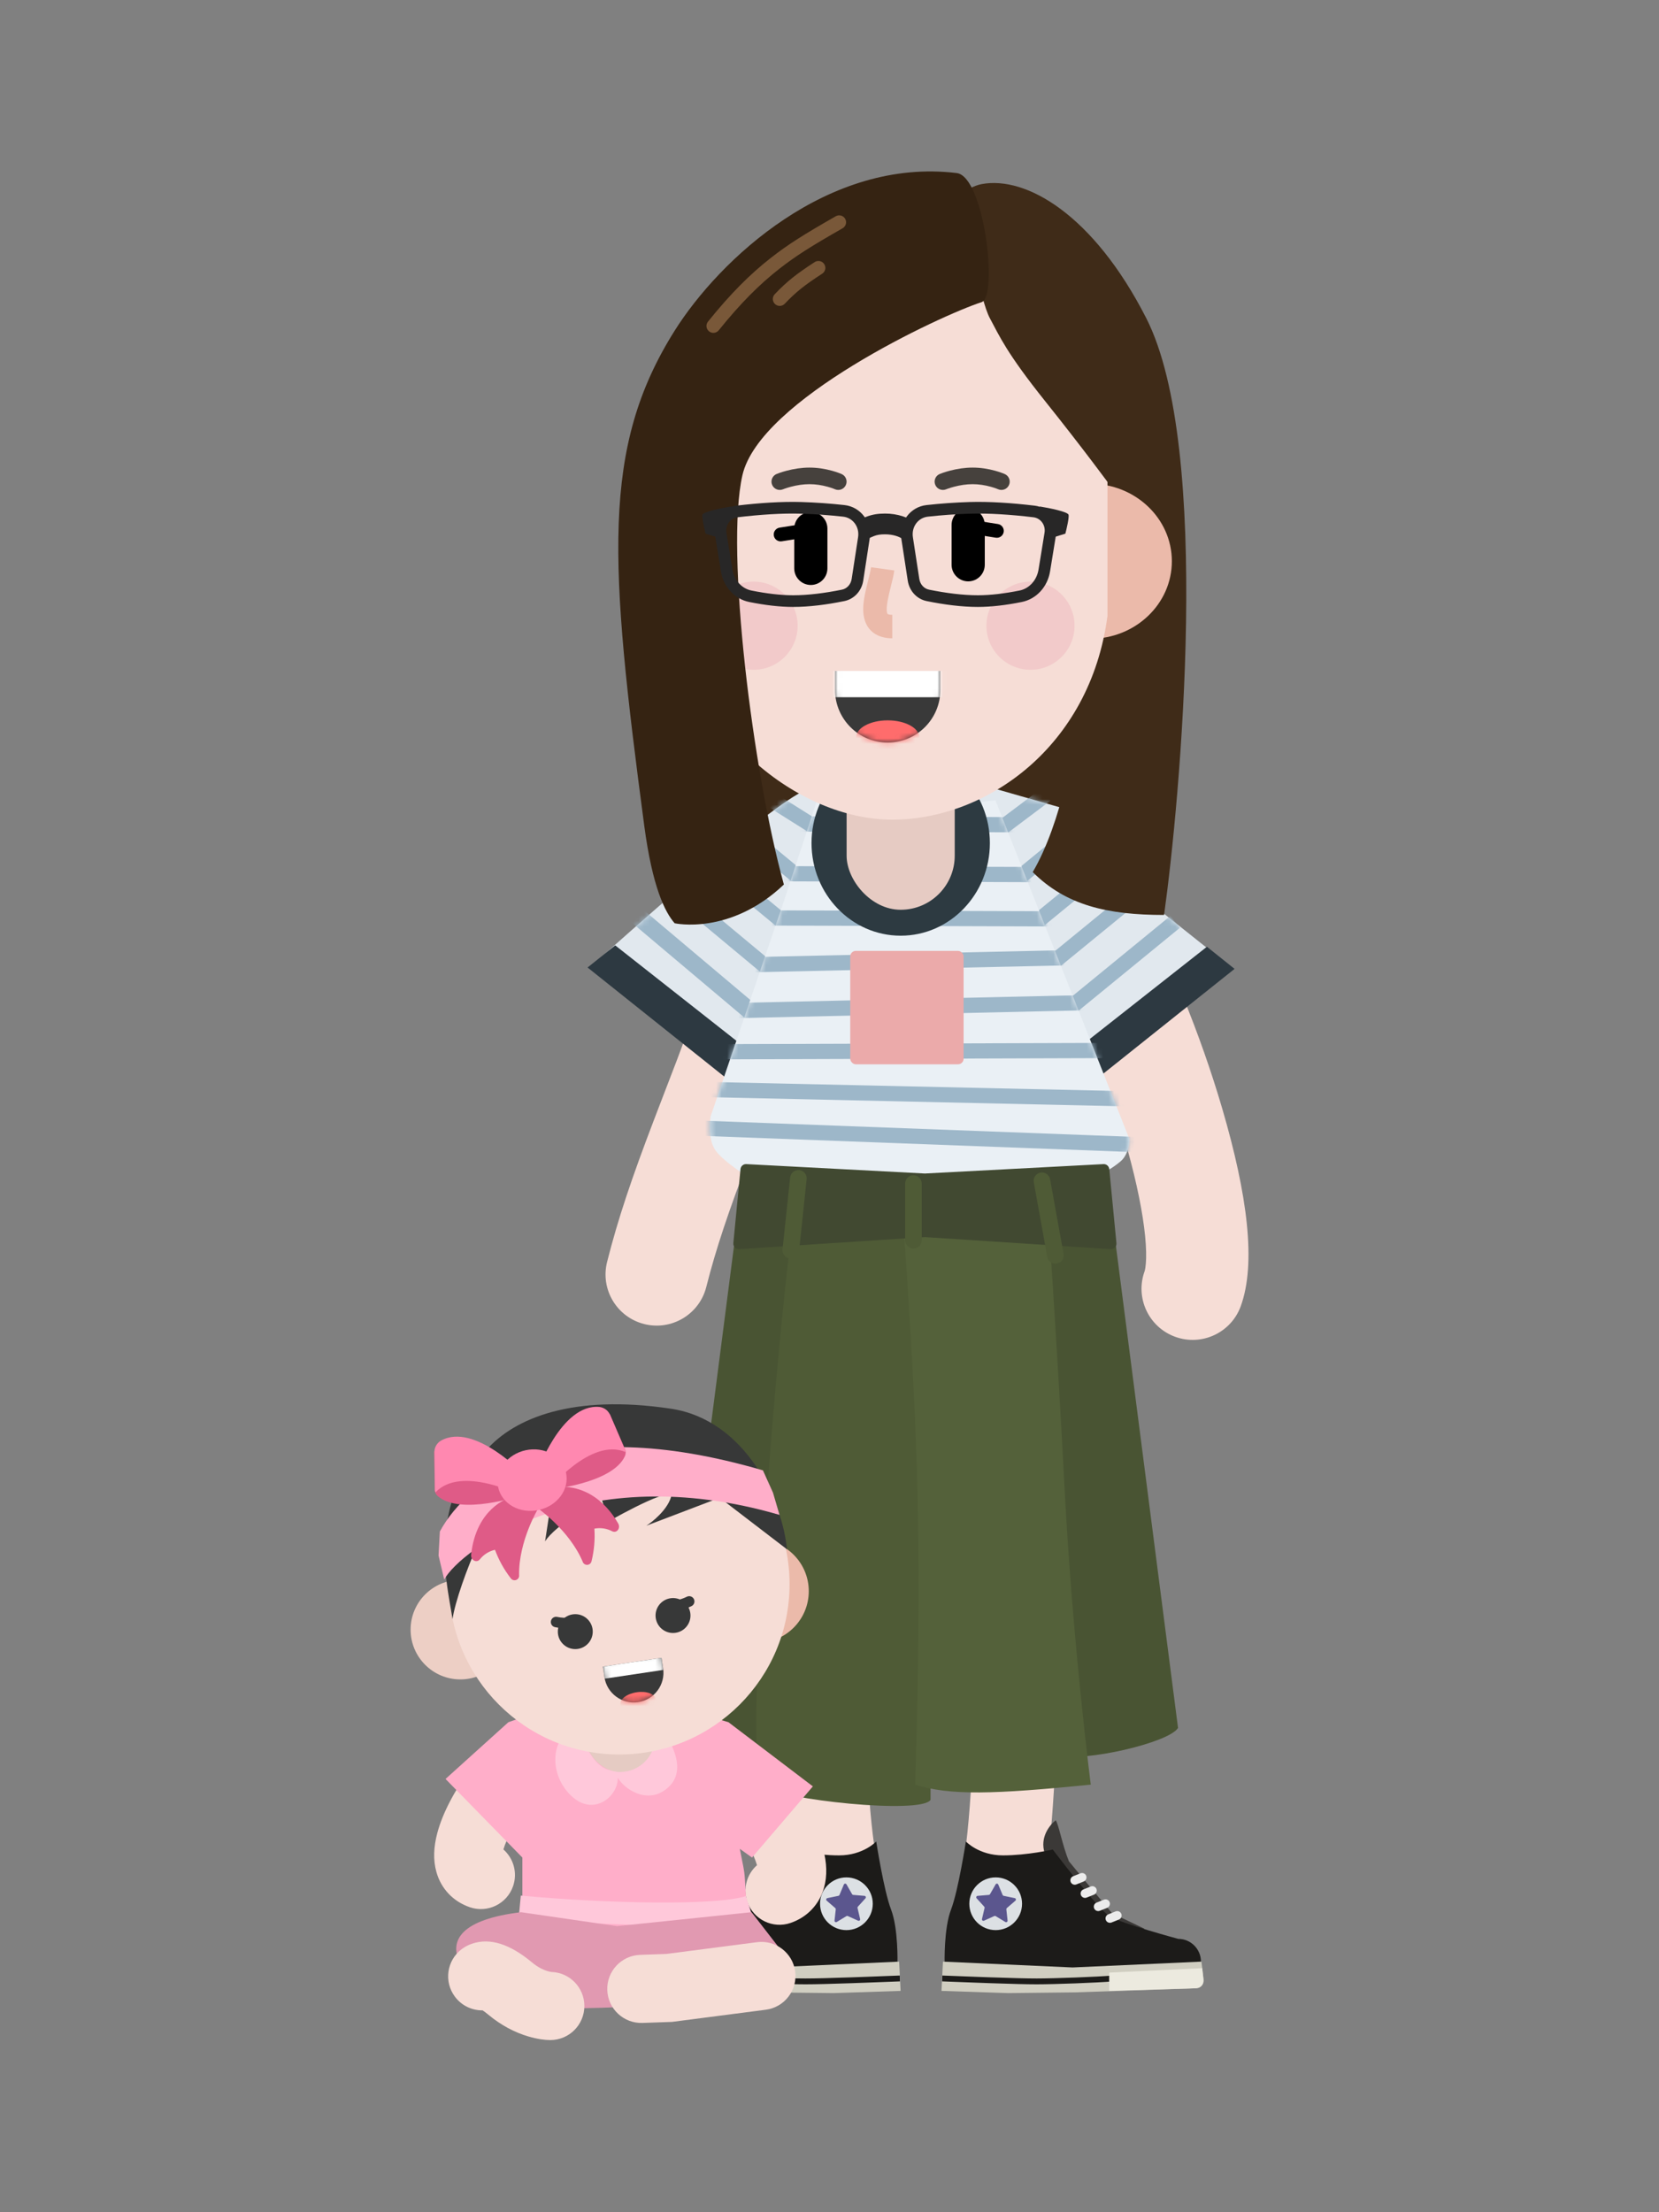 <svg width="300" height="400" viewBox="0 0 300 400" fill="none" xmlns="http://www.w3.org/2000/svg">
<rect x="0" y="0" width="300" height="400" fill="#808080" stroke="none"/>
<rect x="127.999" y="129.769" width="76.03" height="36.514" rx="18.257" transform="rotate(-7.996 127.999 129.769)" fill="#3F2B18"/>
<path d="M129 166.437C129 170.426 127.992 175.379 125.902 181.854C124.99 184.679 123.892 187.751 122.418 191.651C121.611 193.786 118.671 201.408 118.263 202.478C114.266 212.948 111.758 220.349 109.782 228.171C108.53 233.124 111.531 238.154 116.484 239.405C121.437 240.657 126.467 237.656 127.718 232.703C129.479 225.737 131.786 218.925 135.546 209.076C135.934 208.06 138.89 200.397 139.723 198.192C141.295 194.032 142.488 190.696 143.507 187.536C146.138 179.385 147.5 172.697 147.5 166.437C147.5 161.329 143.359 157.187 138.25 157.187C133.141 157.187 129 161.329 129 166.437Z" fill="#F6DDD6"/>
<path d="M189.192 171.23C194.347 180.374 199.712 193.497 203.274 205.676C205.063 211.794 206.309 217.379 206.892 221.913C207.176 224.118 207.294 226.015 207.253 227.536C207.236 228.205 207.187 228.775 207.116 229.233C207.066 229.555 207.014 229.768 206.98 229.86C205.235 234.662 207.713 239.968 212.514 241.713C217.316 243.458 222.622 240.981 224.367 236.179C227.179 228.443 225.589 216.074 221.03 200.484C217.089 187.007 211.192 172.583 205.308 162.145C202.799 157.694 197.157 156.121 192.707 158.63C188.257 161.138 186.683 166.78 189.192 171.23Z" fill="#F6DDD6"/>
<path fill-rule="evenodd" clip-rule="evenodd" d="M151.733 153.359C148.979 162.966 154.536 172.987 164.143 175.741L185.511 181.865C185.656 181.906 185.801 181.946 185.945 181.984L198.75 193.187L221.75 174.187L208.582 163.691C208.257 156.123 203.165 149.274 195.483 147.073L174.115 140.948C164.507 138.195 154.487 143.751 151.733 153.359Z" fill="#E1E8EE"/>
<mask id="mask0_0_783" style="mask-type:luminance" maskUnits="userSpaceOnUse" x="151" y="140" width="71" height="54">
<path fill-rule="evenodd" clip-rule="evenodd" d="M151.733 153.359C148.979 162.966 154.536 172.987 164.143 175.741L185.511 181.865C185.656 181.906 185.801 181.946 185.945 181.984L198.75 193.187L221.75 174.187L208.582 163.691C208.257 156.123 203.165 149.274 195.483 147.073L174.115 140.948C164.507 138.195 154.487 143.751 151.733 153.359Z" fill="white"/>
</mask>
<g mask="url(#mask0_0_783)">
<path d="M194.121 183.501L213.371 167.751L211.629 165.623L192.379 181.373L194.121 183.501Z" fill="#9DB7C9"/>
<path d="M189.871 176.251L209.121 160.501L207.379 158.373L188.129 174.123L189.871 176.251Z" fill="#9DB7C9"/>
<path d="M187.121 168.751L206.371 153.001L204.629 150.873L185.379 166.623L187.121 168.751Z" fill="#9DB7C9"/>
<path d="M170.326 159.536L189.951 144.786L188.299 142.588L168.674 157.338L170.326 159.536Z" fill="#9DB7C9"/>
<path d="M175.122 168.001L200.124 147.501L198.381 145.374L173.378 165.874L175.122 168.001Z" fill="#9DB7C9"/>
</g>
<path d="M198.5 194.937L223.25 175.187L218.25 171.187L194.75 189.687L198.5 194.937Z" fill="#2D3941"/>
<path d="M107.75 173.937C107.75 173.937 125.943 157.627 135.638 149.827C145.333 142.027 146.75 142.561 146.75 142.561L156.75 148.75L130.75 192.937L107.75 173.937Z" fill="#E1E8EE"/>
<mask id="mask1_0_783" style="mask-type:luminance" maskUnits="userSpaceOnUse" x="107" y="142" width="50" height="51">
<path d="M107.75 173.937C107.75 173.937 125.943 157.627 135.638 149.827C145.333 142.027 146.75 142.561 146.75 142.561L156.75 148.75L130.75 192.937L107.75 173.937Z" fill="white"/>
</mask>
<g mask="url(#mask1_0_783)">
<path d="M137.5 182.339L115.741 164L113.75 166.411L135.509 184.75L137.5 182.339Z" fill="#9DB7C9"/>
<path d="M142.255 176.13L121.38 158.755L119.62 160.869L140.495 178.244L142.255 176.13Z" fill="#9DB7C9"/>
<path d="M145.5 168.127L127.625 153.377L125.875 155.498L143.75 170.248L145.5 168.127Z" fill="#9DB7C9"/>
<path d="M150.5 161.877L132.625 147.127L130.875 149.248L148.75 163.998L150.5 161.877Z" fill="#9DB7C9"/>
<path d="M139.268 146.101L147.018 150.976L148.482 148.648L140.732 143.773L139.268 146.101Z" fill="#9DB7C9"/>
</g>
<path d="M131 194.687L106.25 174.937L111.25 170.937L134.75 189.437L131 194.687Z" fill="#2D3941"/>
<path d="M128.5 201.875L141.75 162.937L147.75 144.687L159 147.187L180 144.687L204.25 206C204.25 206 204.25 208.625 202.625 210C201 211.375 199.375 212.125 199.375 212.125L166.25 219.437L135.75 213.125C135.75 213.125 130.875 210.125 129.375 208C127.875 205.875 128.5 201.875 128.5 201.875Z" fill="#EAF0F5"/>
<mask id="mask2_0_783" style="mask-type:luminance" maskUnits="userSpaceOnUse" x="128" y="144" width="77" height="76">
<path d="M128.5 201.875L141.75 162.937L147.75 144.687L159 147.187L180 144.687L204.25 206C204.25 206 204.25 208.625 202.625 210C201 211.375 199.375 212.125 199.375 212.125L166.25 219.437L135.75 213.125C135.75 213.125 130.875 210.125 129.375 208C127.875 205.875 128.5 201.875 128.5 201.875Z" fill="white"/>
</mask>
<g mask="url(#mask2_0_783)">
<path d="M125.198 205.311L204.948 208.311L205.051 205.563L125.301 202.563L125.198 205.311Z" fill="#9DB7C9"/>
<path d="M124.969 198.312L204.219 200.062L204.28 197.313L125.03 195.563L124.969 198.312Z" fill="#9DB7C9"/>
<path d="M124.504 191.562L202.504 191.312L202.495 188.562L124.495 188.812L124.504 191.562Z" fill="#9DB7C9"/>
<path d="M201.219 179.813L123.469 181.563L123.531 184.312L201.281 182.562L201.219 179.813Z" fill="#9DB7C9"/>
<path d="M203.469 171.563L124.219 173.313L124.28 176.062L203.53 174.312L203.469 171.563Z" fill="#9DB7C9"/>
<path d="M204.004 164.812L126.004 164.562L125.995 167.312L203.995 167.562L204.004 164.812Z" fill="#9DB7C9"/>
<path d="M204.004 156.812L126.004 156.562L125.995 159.312L203.995 159.562L204.004 156.812Z" fill="#9DB7C9"/>
<path d="M204.254 147.812L126.254 147.562L126.245 150.312L204.245 150.562L204.254 147.812Z" fill="#9DB7C9"/>
</g>
<path d="M162.875 169.187C171.78 169.187 179 161.688 179 152.437C179 143.186 171.78 135.687 162.875 135.687C153.969 135.687 146.75 143.186 146.75 152.437C146.75 161.688 153.969 169.187 162.875 169.187Z" fill="#2D3A41"/>
<rect x="153.094" y="135.156" width="19.55" height="29.342" rx="9.775" fill="#E6CBC3"/>
<rect x="153.75" y="171.937" width="20.5" height="20.5" rx="1" fill="#EBAAAA"/>
<path d="M174.579 250.795C177.265 263.783 177.074 316.971 174.499 335.007C173.914 339.108 176.763 342.907 180.864 343.492C184.964 344.078 188.763 341.228 189.349 337.128C190.629 328.157 191.443 310.261 191.51 291.56C191.581 271.789 190.828 255.299 189.268 247.757C188.43 243.701 184.461 241.093 180.405 241.931C176.349 242.77 173.74 246.738 174.579 250.795Z" fill="#F6DDD6"/>
<path d="M143.288 246.239C141.729 253.781 140.975 270.271 141.046 290.042C141.113 308.744 141.927 326.639 143.208 335.61C143.793 339.711 147.592 342.56 151.693 341.975C155.793 341.389 158.643 337.59 158.057 333.49C155.482 315.453 155.292 262.265 157.977 249.277C158.816 245.22 156.208 241.252 152.151 240.413C148.095 239.575 144.127 242.183 143.288 246.239Z" fill="#F6DDD6"/>
<path d="M121.5 312.438L134 215.437H148C152 246.437 148.7 316.238 143.5 317.438C138.3 318.638 123.167 315.105 121.5 312.438Z" fill="#495433"/>
<path d="M213.026 312.438L200.526 215.437H186.526C182.526 246.437 185.826 316.238 191.026 317.438C196.226 318.638 211.36 315.105 213.026 312.438Z" fill="#495433"/>
<path d="M137.834 322.938C141.084 325.438 166.606 328.105 168.273 325.438V273.437L164.084 221.687H143.299C139.299 252.687 134.584 320.438 137.834 322.938Z" fill="#4F5B36"/>
<path d="M165.5 322.688C171.75 324.688 179.75 324.438 197.25 322.688C197.25 322.688 193.977 297.438 192.5 268.937C191.023 240.437 189.25 215.687 189.25 215.687L163.25 219.187C165.5 253.687 167 272.937 165.5 322.688Z" fill="#54613A"/>
<path d="M133.908 211.39C133.959 210.857 134.421 210.46 134.956 210.488L167.25 212.187L199.544 210.488C200.079 210.46 200.541 210.857 200.592 211.39L201.887 224.767C201.946 225.381 201.442 225.901 200.827 225.861L167.25 223.687L133.673 225.861C133.058 225.901 132.554 225.381 132.613 224.767L133.908 211.39Z" fill="#414931"/>
<path d="M142.883 212.904L141.508 225.904C141.421 226.728 142.018 227.467 142.842 227.554C143.666 227.641 144.404 227.044 144.492 226.22L145.867 213.22C145.954 212.396 145.356 211.658 144.533 211.571C143.709 211.483 142.97 212.081 142.883 212.904Z" fill="#4F5B36"/>
<path d="M163.68 214V224.25C163.68 225.078 164.352 225.75 165.18 225.75C166.009 225.75 166.68 225.078 166.68 224.25V214C166.68 213.172 166.009 212.5 165.18 212.5C164.352 212.5 163.68 213.172 163.68 214Z" fill="#4F5B36"/>
<path d="M186.941 213.766L189.377 227.266C189.524 228.082 190.304 228.623 191.12 228.476C191.935 228.329 192.477 227.549 192.329 226.734L189.893 213.234C189.746 212.418 188.966 211.877 188.151 212.024C187.336 212.171 186.794 212.951 186.941 213.766Z" fill="#4F5B36"/>
<path d="M188.924 335.09C187.97 332.23 189.851 329.925 190.91 329.13C191.44 329.873 192.102 333.633 193.293 336.545L196.405 340.32L201.106 345.948L206.932 348.728L203.887 352.303C201.812 350.715 189.877 337.95 188.924 335.09Z" fill="#3B3937"/>
<path d="M170.822 354.945C170.822 354.945 170.652 348.727 171.975 345.285C173.297 341.842 174.66 332.965 174.66 332.965C174.66 332.965 177.007 335.48 181.376 335.48C185.746 335.48 190.38 334.427 190.38 334.427C190.38 334.427 198.496 345.145 200.615 346.47C202.734 347.795 213.062 350.575 213.062 350.575C215.329 350.575 217.167 352.412 217.167 354.68V356.767H192.273L170.822 354.945Z" fill="#1C1B19"/>
<path d="M194.648 340.728L195.973 340.198C196.38 340.035 196.578 339.572 196.415 339.165C196.252 338.757 195.79 338.559 195.382 338.722L194.058 339.252C193.651 339.415 193.453 339.878 193.616 340.285C193.779 340.693 194.241 340.891 194.648 340.728Z" fill="#ECECEC"/>
<path d="M196.502 343.11L197.826 342.58C198.234 342.417 198.432 341.955 198.269 341.547C198.106 341.14 197.643 340.942 197.236 341.105L195.912 341.635C195.504 341.798 195.306 342.26 195.469 342.668C195.632 343.075 196.095 343.273 196.502 343.11Z" fill="#ECECEC"/>
<path d="M198.886 345.493L200.21 344.963C200.617 344.8 200.815 344.337 200.652 343.93C200.489 343.522 200.027 343.324 199.619 343.487L198.295 344.017C197.888 344.18 197.69 344.643 197.853 345.05C198.016 345.458 198.478 345.656 198.886 345.493Z" fill="#ECECEC"/>
<path d="M201.004 347.613L202.329 347.083C202.736 346.92 202.934 346.457 202.771 346.05C202.608 345.642 202.146 345.444 201.738 345.607L200.414 346.137C200.006 346.3 199.808 346.763 199.971 347.17C200.134 347.578 200.597 347.776 201.004 347.613Z" fill="#ECECEC"/>
<path d="M170.518 354.688L193.955 355.745L217.26 354.688L217.628 357.735C217.739 358.66 217.035 359.48 216.104 359.512L194.441 360.247L182.347 360.38L170.253 359.983L170.518 354.688Z" fill="#D0CEC1"/>
<path d="M170.367 358.262C171.123 358.289 175.547 358.459 176.811 358.506C177.618 358.535 178.373 358.563 179.097 358.588C182.897 358.72 185.706 358.792 187.467 358.792C190.704 358.792 198.449 358.507 201.284 358.26L201.192 357.205C198.39 357.449 190.675 357.733 187.467 357.733C185.722 357.733 182.922 357.661 179.134 357.529C178.411 357.504 177.656 357.477 176.851 357.447C175.588 357.4 171.162 357.23 170.405 357.203L170.367 358.262Z" fill="#1C1B19"/>
<path d="M200.576 359.983V357.6V356.673L217.393 355.878L217.632 358.028C217.717 358.798 217.129 359.475 216.356 359.498L200.576 359.983Z" fill="#ECEADF"/>
<path d="M180.052 348.992C182.685 348.992 184.819 346.858 184.819 344.225C184.819 341.592 182.685 339.458 180.052 339.458C177.42 339.458 175.285 341.592 175.285 344.225C175.285 346.858 177.42 348.992 180.052 348.992Z" fill="#DCE0E4"/>
<path d="M180.041 340.72C180.15 340.53 180.43 340.545 180.515 340.747L181.307 342.635C181.341 342.715 181.412 342.772 181.497 342.792L183.499 343.207C183.714 343.252 183.785 343.525 183.618 343.667L182.069 345.005C182.003 345.06 181.969 345.147 181.979 345.232L182.201 347.267C182.225 347.485 181.988 347.635 181.8 347.522L180.051 346.462C179.977 346.415 179.885 346.41 179.805 346.447L177.94 347.285C177.74 347.375 177.523 347.197 177.574 346.985L178.042 344.992C178.062 344.907 178.039 344.817 177.98 344.755L176.605 343.24C176.458 343.077 176.561 342.815 176.779 342.797L178.818 342.627C178.905 342.62 178.982 342.57 179.026 342.495L180.041 340.72Z" fill="#5B568E"/>
<path d="M144.187 335.09C145.14 332.23 143.26 329.925 142.201 329.13C141.671 329.873 141.009 333.633 139.817 336.545L136.705 340.32L132.005 345.948L126.179 348.728L129.224 352.303C131.299 350.715 143.233 337.95 144.187 335.09Z" fill="#3B3937"/>
<path d="M162.289 354.945C162.289 354.945 162.459 348.727 161.136 345.285C159.813 341.842 158.451 332.965 158.451 332.965C158.451 332.965 156.104 335.48 151.735 335.48C147.365 335.48 142.73 334.427 142.73 334.427C142.73 334.427 134.615 345.145 132.496 346.47C130.377 347.795 120.049 350.575 120.049 350.575C117.782 350.575 115.944 352.412 115.944 354.68V356.767H140.838L162.289 354.945Z" fill="#1C1B19"/>
<path d="M139.053 339.252L137.728 338.722C137.321 338.559 136.859 338.757 136.696 339.165C136.532 339.572 136.731 340.035 137.138 340.198L138.462 340.728C138.87 340.891 139.332 340.693 139.495 340.285C139.658 339.878 139.46 339.415 139.053 339.252Z" fill="#ECECEC"/>
<path d="M137.199 341.635L135.875 341.105C135.467 340.942 135.005 341.14 134.842 341.547C134.679 341.955 134.877 342.417 135.284 342.58L136.608 343.11C137.016 343.273 137.478 343.075 137.641 342.668C137.804 342.26 137.606 341.798 137.199 341.635Z" fill="#ECECEC"/>
<path d="M134.815 344.017L133.491 343.487C133.084 343.324 132.621 343.522 132.458 343.93C132.295 344.337 132.493 344.8 132.901 344.963L134.225 345.493C134.632 345.656 135.095 345.458 135.258 345.05C135.421 344.643 135.223 344.18 134.815 344.017Z" fill="#ECECEC"/>
<path d="M132.697 346.137L131.373 345.607C130.965 345.444 130.503 345.642 130.34 346.05C130.177 346.457 130.375 346.92 130.782 347.083L132.106 347.613C132.514 347.776 132.976 347.578 133.139 347.17C133.302 346.763 133.104 346.3 132.697 346.137Z" fill="#ECECEC"/>
<path d="M162.592 354.688L139.155 355.745L115.85 354.688L115.483 357.735C115.371 358.66 116.075 359.48 117.006 359.512L138.669 360.247L150.763 360.38L162.857 359.983L162.592 354.688Z" fill="#D0CEC1"/>
<path d="M162.706 357.203C161.948 357.23 157.524 357.4 156.26 357.447C155.455 357.477 154.699 357.504 153.976 357.529C150.189 357.661 147.389 357.733 145.643 357.733C142.435 357.733 134.72 357.449 131.918 357.205L131.826 358.26C134.661 358.507 142.407 358.792 145.643 358.792C147.405 358.792 150.214 358.72 154.013 358.588C154.737 358.563 155.493 358.535 156.299 358.506C157.564 358.459 161.988 358.289 162.743 358.262L162.706 357.203Z" fill="#1C1B19"/>
<path d="M132.534 359.983V357.6V356.673L115.718 355.878L115.479 358.028C115.394 358.798 115.982 359.475 116.754 359.498L132.534 359.983Z" fill="#ECEADF"/>
<path d="M153.058 348.992C150.426 348.992 148.291 346.858 148.291 344.225C148.291 341.592 150.426 339.458 153.058 339.458C155.691 339.458 157.825 341.592 157.825 344.225C157.825 346.858 155.691 348.992 153.058 348.992Z" fill="#DCE0E4"/>
<path d="M153.07 340.72C152.961 340.53 152.681 340.545 152.596 340.747L151.804 342.635C151.77 342.715 151.699 342.772 151.614 342.792L149.611 343.207C149.396 343.252 149.326 343.525 149.492 343.667L151.042 345.005C151.108 345.06 151.141 345.147 151.132 345.232L150.91 347.267C150.886 347.485 151.123 347.635 151.31 347.522L153.06 346.462C153.134 346.415 153.226 346.41 153.306 346.447L155.171 347.285C155.371 347.375 155.588 347.197 155.537 346.985L155.069 344.992C155.049 344.907 155.072 344.817 155.131 344.755L156.506 343.24C156.653 343.077 156.55 342.815 156.332 342.797L154.293 342.627C154.206 342.62 154.129 342.57 154.085 342.495L153.07 340.72Z" fill="#5B568E"/>
<path d="M197.763 83.421C193.155 64.193 173.28 54.313 165.576 51.951C162.058 45.373 171.973 34.335 177.5 33.291C185.539 31.773 197.726 38.795 207.273 57.517C219.275 81.056 213.398 144.69 210.5 165.437C200.25 165.437 192.75 163.687 186.75 157.687C197.013 140.187 197.763 100.12 197.763 100.12C197.763 100.12 200.31 94.047 197.763 83.421Z" fill="#3F2B18"/>
<path d="M197.137 115.501C205.295 115.501 211.908 109.225 211.908 101.482C211.908 93.74 205.295 87.463 197.137 87.463C188.979 87.463 182.365 93.74 182.365 101.482C182.365 109.225 188.979 115.501 197.137 115.501Z" fill="#EBBAAA"/>
<path d="M122.376 74.724C122.376 54.377 139.813 37.883 161.322 37.883C182.831 37.883 200.268 54.377 200.268 74.724V111.366C197.127 135.135 178.283 148.207 161.322 148.207C144.362 148.207 124.68 132.362 122.376 111.366V74.724Z" fill="#F6DDD6"/>
<path fill-rule="evenodd" clip-rule="evenodd" d="M151 121.318V124.742C151 130.001 155.264 134.265 160.523 134.265C165.783 134.265 170.047 130.001 170.047 124.742V121.318H151Z" fill="#393939"/>
<mask id="mask3_0_783" style="mask-type:luminance" maskUnits="userSpaceOnUse" x="151" y="119" width="20" height="16">
<path fill-rule="evenodd" clip-rule="evenodd" d="M151.126 119.687C151.043 120.192 151 120.711 151 121.239V124.742C151 130.001 155.264 134.265 160.523 134.265C165.783 134.265 170.047 130.001 170.047 124.742V121.239C170.047 120.711 170.004 120.192 169.921 119.687H151.126Z" fill="white"/>
</mask>
<g mask="url(#mask3_0_783)">
<path d="M160.524 136.505C163.695 136.505 166.267 135.105 166.267 133.378C166.267 131.65 163.695 130.25 160.524 130.25C157.352 130.25 154.781 131.65 154.781 133.378C154.781 135.105 157.352 136.505 160.524 136.505Z" fill="#FF6C6C"/>
<rect x="149.25" y="121.318" width="22.75" height="4.75" fill="white"/>
</g>
<path d="M177.5 33.541C184.887 38.636 187.621 35.262 198.25 56.123C198.25 56.123 205.088 67.843 206.5 76.541C207.893 85.123 213 91.291 213 91.291L200.75 87.791C200.75 87.791 196 81.291 189 72.541C182 63.791 180.75 60.791 179 57.541C177.25 54.291 174.272 40.383 177.5 33.541Z" fill="#3F2B18"/>
<path d="M141.586 88.472C141.638 88.451 141.759 88.404 141.939 88.341C142.253 88.231 142.61 88.12 143.002 88.017C144.116 87.722 145.268 87.546 146.384 87.546C147.495 87.546 148.609 87.721 149.665 88.013C150.034 88.115 150.368 88.224 150.658 88.331C150.824 88.393 150.933 88.437 150.977 88.457C151.733 88.795 152.62 88.456 152.958 87.7C153.296 86.943 152.957 86.056 152.201 85.718C152.099 85.673 151.93 85.603 151.701 85.518C151.333 85.382 150.919 85.247 150.464 85.121C149.165 84.762 147.788 84.546 146.384 84.546C144.983 84.546 143.582 84.76 142.235 85.117C141.765 85.241 141.334 85.374 140.949 85.509C140.711 85.592 140.536 85.659 140.432 85.703C139.667 86.022 139.306 86.9 139.624 87.664C139.943 88.429 140.821 88.791 141.586 88.472Z" fill="#46413D"/>
<path d="M171.086 88.472C171.138 88.451 171.259 88.404 171.439 88.341C171.753 88.231 172.11 88.12 172.502 88.017C173.616 87.722 174.768 87.546 175.884 87.546C176.995 87.546 178.109 87.721 179.165 88.013C179.534 88.115 179.868 88.224 180.158 88.331C180.324 88.393 180.433 88.437 180.477 88.457C181.233 88.795 182.12 88.456 182.458 87.7C182.796 86.943 182.457 86.056 181.701 85.718C181.599 85.673 181.43 85.603 181.201 85.518C180.833 85.382 180.419 85.247 179.964 85.121C178.665 84.762 177.288 84.546 175.884 84.546C174.483 84.546 173.082 84.76 171.735 85.117C171.265 85.241 170.834 85.374 170.449 85.509C170.211 85.592 170.036 85.659 169.932 85.703C169.167 86.022 168.806 86.9 169.124 87.664C169.443 88.429 170.321 88.791 171.086 88.472Z" fill="#46413D"/>
<path d="M136.274 121.108C140.674 121.108 144.24 117.539 144.24 113.137C144.24 108.735 140.674 105.167 136.274 105.167C131.874 105.167 128.308 108.735 128.308 113.137C128.308 117.539 131.874 121.108 136.274 121.108Z" fill="#F2CACA"/>
<path d="M134.25 85.937C137.359 72.261 170.167 56.997 177.5 54.634C180.524 53.659 178.01 31.902 173 31.291C149.75 28.456 130.092 46.937 122 59.791C108.681 80.949 110.178 101.683 116.5 149.291C117.98 160.437 120.25 164.937 122 166.937C122 166.937 132 169.187 141.75 159.937C136.123 139.566 131.142 99.614 134.25 85.937Z" fill="#352312"/>
<path d="M151.13 39.102C145.371 42.393 142.552 44.162 139.419 46.608C135.589 49.598 132.03 53.18 128.027 58.154C127.594 58.691 127.679 59.478 128.217 59.911C128.754 60.344 129.541 60.259 129.974 59.721C133.862 54.891 137.286 51.445 140.957 48.579C143.97 46.227 146.709 44.508 152.37 41.273C152.97 40.93 153.178 40.166 152.836 39.567C152.493 38.968 151.73 38.759 151.13 39.102Z" fill="#795839"/>
<path d="M147.319 47.389C144.038 49.522 142.342 50.841 140.095 53.2C139.619 53.7 139.638 54.491 140.138 54.967C140.638 55.444 141.429 55.424 141.905 54.924C143.995 52.73 145.55 51.521 148.681 49.485C149.26 49.109 149.425 48.335 149.048 47.756C148.672 47.177 147.898 47.013 147.319 47.389Z" fill="#795839"/>
<path d="M141.359 97.876L148.093 96.811C148.775 96.703 149.24 96.063 149.132 95.381C149.025 94.699 148.384 94.234 147.703 94.342L140.969 95.406C140.287 95.514 139.821 96.154 139.929 96.836C140.037 97.518 140.677 97.984 141.359 97.876Z" fill="black"/>
<path d="M173.335 96.159L180.069 97.223C180.751 97.331 181.391 96.866 181.499 96.184C181.607 95.502 181.142 94.862 180.46 94.754L173.726 93.69C173.044 93.582 172.404 94.047 172.296 94.729C172.188 95.411 172.653 96.051 173.335 96.159Z" fill="black"/>
<path d="M143.623 95.576L143.622 102.771C143.622 104.427 144.965 105.771 146.622 105.771C148.279 105.771 149.622 104.428 149.622 102.771L149.623 95.576C149.623 93.919 148.28 92.576 146.623 92.576C144.966 92.576 143.623 93.919 143.623 95.576Z" fill="black"/>
<path d="M172.079 94.924V102.119C172.079 103.776 173.422 105.119 175.079 105.119C176.736 105.119 178.079 103.776 178.079 102.119V94.924C178.079 93.267 176.736 91.924 175.079 91.924C173.422 91.924 172.079 93.267 172.079 94.924Z" fill="black"/>
<path d="M157.507 102.567C157.424 103.17 157.331 103.576 156.888 105.355C156.781 105.786 156.705 106.098 156.632 106.412C156.092 108.731 155.925 110.317 156.277 111.786C156.829 114.088 158.656 115.414 161.35 115.414V111.164C161.068 111.164 160.848 111.137 160.685 111.094C160.587 111.067 160.531 111.041 160.501 111.019C160.494 111.014 160.492 111.012 160.484 110.998C160.46 110.96 160.434 110.894 160.41 110.795C160.26 110.17 160.375 109.076 160.771 107.375C160.838 107.087 160.91 106.793 161.012 106.382C161.504 104.407 161.604 103.969 161.717 103.145L157.507 102.567Z" fill="#EBBAAA"/>
<path d="M186.347 121.108C190.747 121.108 194.313 117.539 194.313 113.137C194.313 108.735 190.747 105.167 186.347 105.167C181.947 105.167 178.381 108.735 178.381 113.137C178.381 117.539 181.947 121.108 186.347 121.108Z" fill="#F2CACA"/>
<path fill-rule="evenodd" clip-rule="evenodd" d="M167.552 91.323C164.572 91.651 162.53 94.422 162.996 97.454L164.153 104.995C164.438 106.85 165.786 108.32 167.57 108.684C170.756 109.335 173.948 109.742 176.831 109.742C179.27 109.742 181.974 109.411 184.764 108.851C187.422 108.316 189.431 106.11 189.886 103.313L190.967 96.667C191.384 94.106 189.648 91.735 187.114 91.433C182.92 90.933 178.874 90.669 175.387 90.771C172.72 90.85 170.086 91.043 167.552 91.323ZM166.239 104.675L165.081 97.134C164.795 95.27 166.015 93.615 167.783 93.42C170.264 93.147 172.841 92.957 175.449 92.881C178.814 92.782 182.765 93.04 186.864 93.529C188.193 93.687 189.11 94.94 188.884 96.328L187.803 102.974C187.485 104.926 186.12 106.426 184.348 106.782C181.684 107.317 179.111 107.632 176.831 107.632C174.112 107.632 171.052 107.242 167.993 106.617C167.09 106.432 166.392 105.672 166.239 104.675Z" fill="#282727"/>
<path d="M193.237 93.095C193.144 92.532 189.681 91.844 187.962 91.57C189.087 92.508 189.525 95.869 189.603 97.432L192.651 96.495C192.886 95.596 193.331 93.657 193.237 93.095Z" fill="#282727"/>
<path fill-rule="evenodd" clip-rule="evenodd" d="M144.863 90.771C147.531 90.85 150.164 91.043 152.698 91.323C155.679 91.651 157.721 94.422 157.255 97.454L156.097 104.995C155.813 106.85 154.464 108.32 152.68 108.684C149.494 109.335 146.302 109.742 143.419 109.742C140.981 109.742 138.276 109.411 135.487 108.851C132.828 108.316 130.82 106.11 130.365 103.313L129.284 96.668C128.867 94.106 130.602 91.735 133.137 91.433C137.33 90.933 141.376 90.669 144.863 90.771ZM152.257 106.617C153.16 106.432 153.858 105.672 154.011 104.675L155.169 97.134C155.455 95.27 154.235 93.615 152.467 93.42C149.986 93.147 147.409 92.957 144.801 92.881C141.436 92.782 137.485 93.04 133.386 93.529C132.057 93.687 131.14 94.94 131.366 96.329L132.447 102.974C132.765 104.926 134.13 106.426 135.902 106.782C138.566 107.317 141.139 107.632 143.419 107.632C146.138 107.632 149.198 107.242 152.257 106.617Z" fill="#282727"/>
<path d="M127.013 93.095C127.107 92.532 130.569 91.844 132.289 91.57C131.163 92.508 130.726 95.869 130.647 97.432L127.599 96.495C127.365 95.596 126.919 93.657 127.013 93.095Z" fill="#282727"/>
<path d="M156.281 97.725C156.461 97.641 157.144 97.317 157.303 97.244C157.616 97.099 157.846 97 158.055 96.922C158.643 96.703 159.179 96.612 160.06 96.612C161.441 96.612 162.668 97.025 163.197 97.466L165.599 94.585C164.371 93.562 162.291 92.86 160.06 92.86C158.743 92.86 157.763 93.027 156.743 93.408C156.43 93.525 156.119 93.658 155.727 93.84C155.549 93.922 154.859 94.249 154.695 94.326L156.281 97.725Z" fill="#282727"/>
<path d="M95.152 326.898C97.172 324.161 96.591 320.306 93.855 318.286C91.119 316.266 87.264 316.846 85.244 319.582C82.269 323.611 80.04 327.785 79.072 331.46C78.418 333.944 78.294 336.291 78.922 338.507C79.773 341.511 81.932 343.809 84.953 344.851C88.168 345.961 91.674 344.254 92.783 341.039C93.622 338.607 92.85 336.01 91.034 334.409C91.595 332.458 93.094 329.685 95.152 326.898Z" fill="#F6DDD6"/>
<path d="M135.139 343.876C136.247 347.091 139.752 348.8 142.967 347.692C145.99 346.651 148.149 344.353 149.001 341.349C149.629 339.133 149.506 336.786 148.851 334.302C147.883 330.628 145.654 326.453 142.68 322.423C140.661 319.687 136.805 319.106 134.069 321.125C131.332 323.145 130.751 327 132.771 329.737C134.828 332.525 136.327 335.298 136.889 337.249C135.074 338.85 134.302 341.445 135.139 343.876Z" fill="#F6DDD6"/>
<path d="M80.566 321.66L91.935 311.397L101.408 308.08H120.514L131.725 311.397L146.994 323.002L135.988 335.87L133.778 334.292C135.041 340.607 134.409 336.975 135.199 347.24C123.514 349.135 105.619 349.345 94.461 347.24V335.87L80.566 321.66Z" fill="#FFAEC9"/>
<path d="M93.797 346.838C99.87 347.404 108.499 347.905 115.914 348.054C125.619 348.249 132.696 347.876 136.153 346.745L134.877 342.843C129.52 344.595 109.688 344.197 94.178 342.75L93.797 346.838Z" fill="#FFC8DA"/>
<path d="M111.427 320.183C107.132 320.31 105.677 314.553 104.045 312.13C99.751 314.01 99.142 320.303 102.932 324.345C107.669 329.398 113.038 323.673 111.427 320.183Z" fill="#FFC8DA"/>
<path d="M111.293 320.318C114.981 320.425 118.166 314.395 119.567 312.345C120.652 313.95 124.413 319.438 121.159 322.863C117.091 327.145 111.574 322.728 111.293 320.318Z" fill="#FFC8DA"/>
<path d="M83.481 355.54C80.702 350.74 83.691 347.013 94.218 345.75L111.587 348.277L135.903 345.75L143.482 355.54C142.324 359.12 140.489 357.534 138.745 358.382C135.764 359.833 135.587 361.855 131.482 361.855C123.284 361.855 101.376 364.698 89.165 361.855C82.638 361.75 86.26 360.34 83.481 355.54Z" fill="#E199B1"/>
<path d="M83.25 303.66C88.221 303.66 92.251 299.631 92.251 294.66C92.251 289.689 88.221 285.66 83.25 285.66C78.279 285.66 74.25 289.689 74.25 294.66C74.25 299.631 78.279 303.66 83.25 303.66Z" fill="#EDCFC5"/>
<rect x="105.83" y="301.765" width="12.632" height="18.632" rx="6.316" fill="#E5CBC3"/>
<path d="M136.936 297.029C142.081 297.029 146.252 292.858 146.252 287.712C146.252 282.567 142.081 278.396 136.936 278.396C131.791 278.396 127.62 282.567 127.62 287.712C127.62 292.858 131.791 297.029 136.936 297.029Z" fill="#EBBAAA"/>
<path d="M111.988 317.238C128.993 317.238 142.778 303.452 142.778 286.447C142.778 269.443 128.993 255.657 111.988 255.657C94.983 255.657 81.198 269.443 81.198 286.447C81.198 303.452 94.983 317.238 111.988 317.238Z" fill="#F6DDD6"/>
<path fill-rule="evenodd" clip-rule="evenodd" d="M109.013 301.34L109.298 303.248C109.736 306.18 112.469 308.203 115.401 307.765C118.334 307.328 120.356 304.595 119.917 301.663L119.632 299.753L109.013 301.34Z" fill="#393939"/>
<mask id="mask4_0_783" style="mask-type:luminance" maskUnits="userSpaceOnUse" x="108" y="298" width="12" height="10">
<path fill-rule="evenodd" clip-rule="evenodd" d="M108.948 300.42C108.943 300.708 108.963 301.003 109.007 301.295L109.298 303.248C109.737 306.18 112.469 308.203 115.402 307.765C118.334 307.328 120.356 304.595 119.918 301.663L119.626 299.71C119.582 299.415 119.515 299.128 119.426 298.855L108.948 300.42Z" fill="white"/>
</mask>
<g mask="url(#mask4_0_783)">
<path d="M115.656 309.469C117.424 309.205 118.741 308.21 118.597 307.246C118.453 306.283 116.903 305.717 115.135 305.981C113.366 306.245 112.05 307.24 112.193 308.204C112.337 309.167 113.888 309.733 115.656 309.469Z" fill="#FF6C6C"/>
<rect x="109.013" y="301.34" width="10.737" height="2.214" transform="rotate(-8.5 109.013 301.34)" fill="white"/>
</g>
<path d="M98.566 278.711L99.987 269.395L94.461 275.869C88.145 280.606 88.777 282.66 89.566 275.869C90.356 269.079 82.776 286.342 81.829 292.765C81.408 289.817 79.638 282.227 80.724 275.869C81.829 269.395 82.934 267.816 87.987 262.132C93.04 256.448 103.476 252.047 121.304 254.711C135.041 256.763 141.567 271.816 142.304 280.132L130.146 270.816L116.883 275.869C118.04 275.132 120.546 273.09 121.304 270.816C122.062 268.543 113.198 273.237 108.672 275.869C110.356 274.395 108.672 270.816 108.672 270.816C108.672 270.816 100.251 275.869 98.566 278.711Z" fill="#373838"/>
<path d="M104.03 298.18C105.774 298.18 107.188 296.767 107.188 295.022C107.188 293.278 105.774 291.865 104.03 291.865C102.286 291.865 100.872 293.278 100.872 295.022C100.872 296.767 102.286 298.18 104.03 298.18Z" fill="#373838"/>
<path d="M104.065 292.346L104.046 292.348C103.958 292.359 103.576 292.41 103.478 292.423C103.275 292.449 103.117 292.468 102.967 292.483C102.219 292.555 101.6 292.529 100.743 292.356C100.23 292.253 99.73 292.585 99.627 293.098C99.524 293.611 99.856 294.111 100.369 294.214C101.414 294.424 102.221 294.459 103.151 294.368C103.324 294.352 103.5 294.331 103.721 294.302C103.824 294.289 104.208 294.238 104.291 294.227L104.31 294.224C104.829 294.157 105.194 293.682 105.127 293.163C105.059 292.644 104.584 292.278 104.065 292.346Z" fill="#373838"/>
<path d="M122.494 295.167C120.806 295.604 119.083 294.589 118.646 292.901C118.209 291.212 119.224 289.489 120.913 289.053C122.601 288.616 124.324 289.631 124.761 291.319C125.198 293.008 124.183 294.731 122.494 295.167Z" fill="#373838"/>
<path d="M121.232 291.408C121.333 291.395 121.68 291.353 121.671 291.354C122.045 291.309 122.285 291.276 122.538 291.233C123.389 291.087 124.137 290.85 125.045 290.41C125.516 290.182 125.712 289.615 125.484 289.144C125.256 288.673 124.689 288.477 124.219 288.705C123.473 289.066 122.896 289.249 122.218 289.365C122.003 289.402 121.788 289.431 121.442 289.474C121.454 289.472 121.103 289.514 120.999 289.527C120.48 289.592 120.111 290.065 120.175 290.584C120.24 291.103 120.713 291.472 121.232 291.408Z" fill="#373838"/>
<path d="M115.753 353.466C112.354 353.585 109.696 356.437 109.815 359.836C109.935 363.235 112.787 365.894 116.186 365.774L121.524 365.587L138.483 363.387C141.856 362.949 144.236 359.861 143.798 356.488C143.361 353.115 140.272 350.736 136.899 351.173L120.514 353.298L115.753 353.466Z" fill="#F6DDD6"/>
<path fill-rule="evenodd" clip-rule="evenodd" d="M99.041 356.41C99.307 356.488 99.529 356.534 99.695 356.555L99.716 356.558C99.658 356.556 99.6 356.555 99.541 356.554C99.623 356.555 99.684 356.557 99.728 356.559C99.734 356.56 99.729 356.559 99.716 356.558C103.023 356.664 105.672 359.379 105.672 362.712C105.672 366.113 102.915 368.871 99.514 368.871C98.52 368.871 97.171 368.698 95.566 368.226C93.105 367.502 90.635 366.225 88.308 364.286C87.909 363.953 87.564 363.695 87.273 363.503C85.377 363.525 83.496 362.673 82.272 361.04C80.231 358.319 80.782 354.46 83.503 352.419C84.03 352.023 84.647 351.691 85.342 351.453C88.638 350.323 92.255 351.543 96.192 354.824C97.181 355.648 98.146 356.147 99.041 356.41ZM99.716 356.558C99.716 356.558 99.716 356.558 99.716 356.558C99.716 356.558 99.716 356.558 99.716 356.558L99.716 356.558C99.716 356.558 99.716 356.558 99.716 356.558Z" fill="#F6DDD6"/>
<path fill-rule="evenodd" clip-rule="evenodd" d="M140.962 273.914C105.409 263.544 83.232 280.251 80.329 285.597L79.303 281.255L79.54 276.914C84.637 267.523 100.756 255.009 137.962 265.861L139.778 269.887L140.962 273.914Z" fill="#FFAEC9"/>
<path d="M92.012 270.877C92.012 270.877 86.108 272.627 85.197 281.098C85.095 282.085 86.161 282.673 86.748 281.98C87.44 281.095 88.414 280.475 89.508 280.222C90.188 282.073 91.149 283.808 92.356 285.365C92.462 285.523 92.619 285.64 92.8 285.695C92.981 285.753 93.175 285.745 93.352 285.675C93.528 285.608 93.676 285.48 93.771 285.315C93.865 285.153 93.901 284.96 93.873 284.773C93.779 278.628 97.317 272.764 97.317 272.764L92.012 270.877Z" fill="#DF5B87"/>
<path d="M101.397 268.882C101.397 268.882 107.502 268.079 111.78 275.447C112.274 276.307 111.539 277.277 110.722 276.884C109.73 276.358 108.587 276.187 107.485 276.4C107.616 278.368 107.444 280.343 106.975 282.257C106.942 282.445 106.847 282.615 106.704 282.74C106.562 282.865 106.381 282.937 106.192 282.947C106.003 282.955 105.816 282.9 105.663 282.787C105.509 282.677 105.399 282.515 105.349 282.332C102.935 276.681 97.317 272.764 97.317 272.764L101.397 268.882Z" fill="#DF5B87"/>
<path d="M78.608 269.348C78.612 269.566 78.661 269.78 78.752 269.978C78.844 270.175 78.976 270.352 79.139 270.495C83.251 274.119 94.179 270.417 94.179 270.417L94.93 266.86L78.525 262.428L78.608 269.348Z" fill="#DF5B87"/>
<path d="M79.739 260.487C79.397 260.686 79.11 260.968 78.904 261.305C78.697 261.643 78.577 262.026 78.555 262.421L78.638 269.342C78.647 269.514 78.683 269.684 78.746 269.845C83.367 264.875 94.225 270.407 94.225 270.407L94.976 266.85C94.976 266.85 85.825 257.08 79.739 260.487Z" fill="#FF88B0"/>
<path d="M113.02 262.034C113.105 262.234 113.147 262.45 113.144 262.668C113.141 262.885 113.092 263.1 113.001 263.298C110.719 268.28 99.23 269.343 99.23 269.343L97.097 266.399L110.281 255.678L113.02 262.034Z" fill="#DF5B87"/>
<path d="M108.382 254.398C108.776 254.442 109.152 254.582 109.478 254.806C109.804 255.03 110.07 255.332 110.251 255.684L112.989 262.04C113.051 262.201 113.087 262.371 113.096 262.543C106.853 259.883 99.184 269.352 99.184 269.352L97.051 266.409C97.051 266.409 101.436 253.761 108.382 254.398Z" fill="#FF88B0"/>
<path d="M90.091 268.933C90.243 269.643 90.551 270.313 90.999 270.904C91.446 271.494 92.025 271.995 92.701 272.376C93.378 272.757 94.139 273.012 94.941 273.126C95.743 273.239 96.57 273.21 97.376 273.038C98.182 272.867 98.95 272.558 99.636 272.128C100.323 271.698 100.914 271.155 101.377 270.532C101.84 269.908 102.165 269.216 102.334 268.494C102.503 267.772 102.512 267.035 102.361 266.325C102.056 264.89 101.117 263.651 99.751 262.881C98.385 262.111 96.703 261.873 95.076 262.219C93.449 262.565 92.01 263.466 91.075 264.725C90.14 265.985 89.787 267.498 90.091 268.933Z" fill="#FF88B0"/>
</svg>
